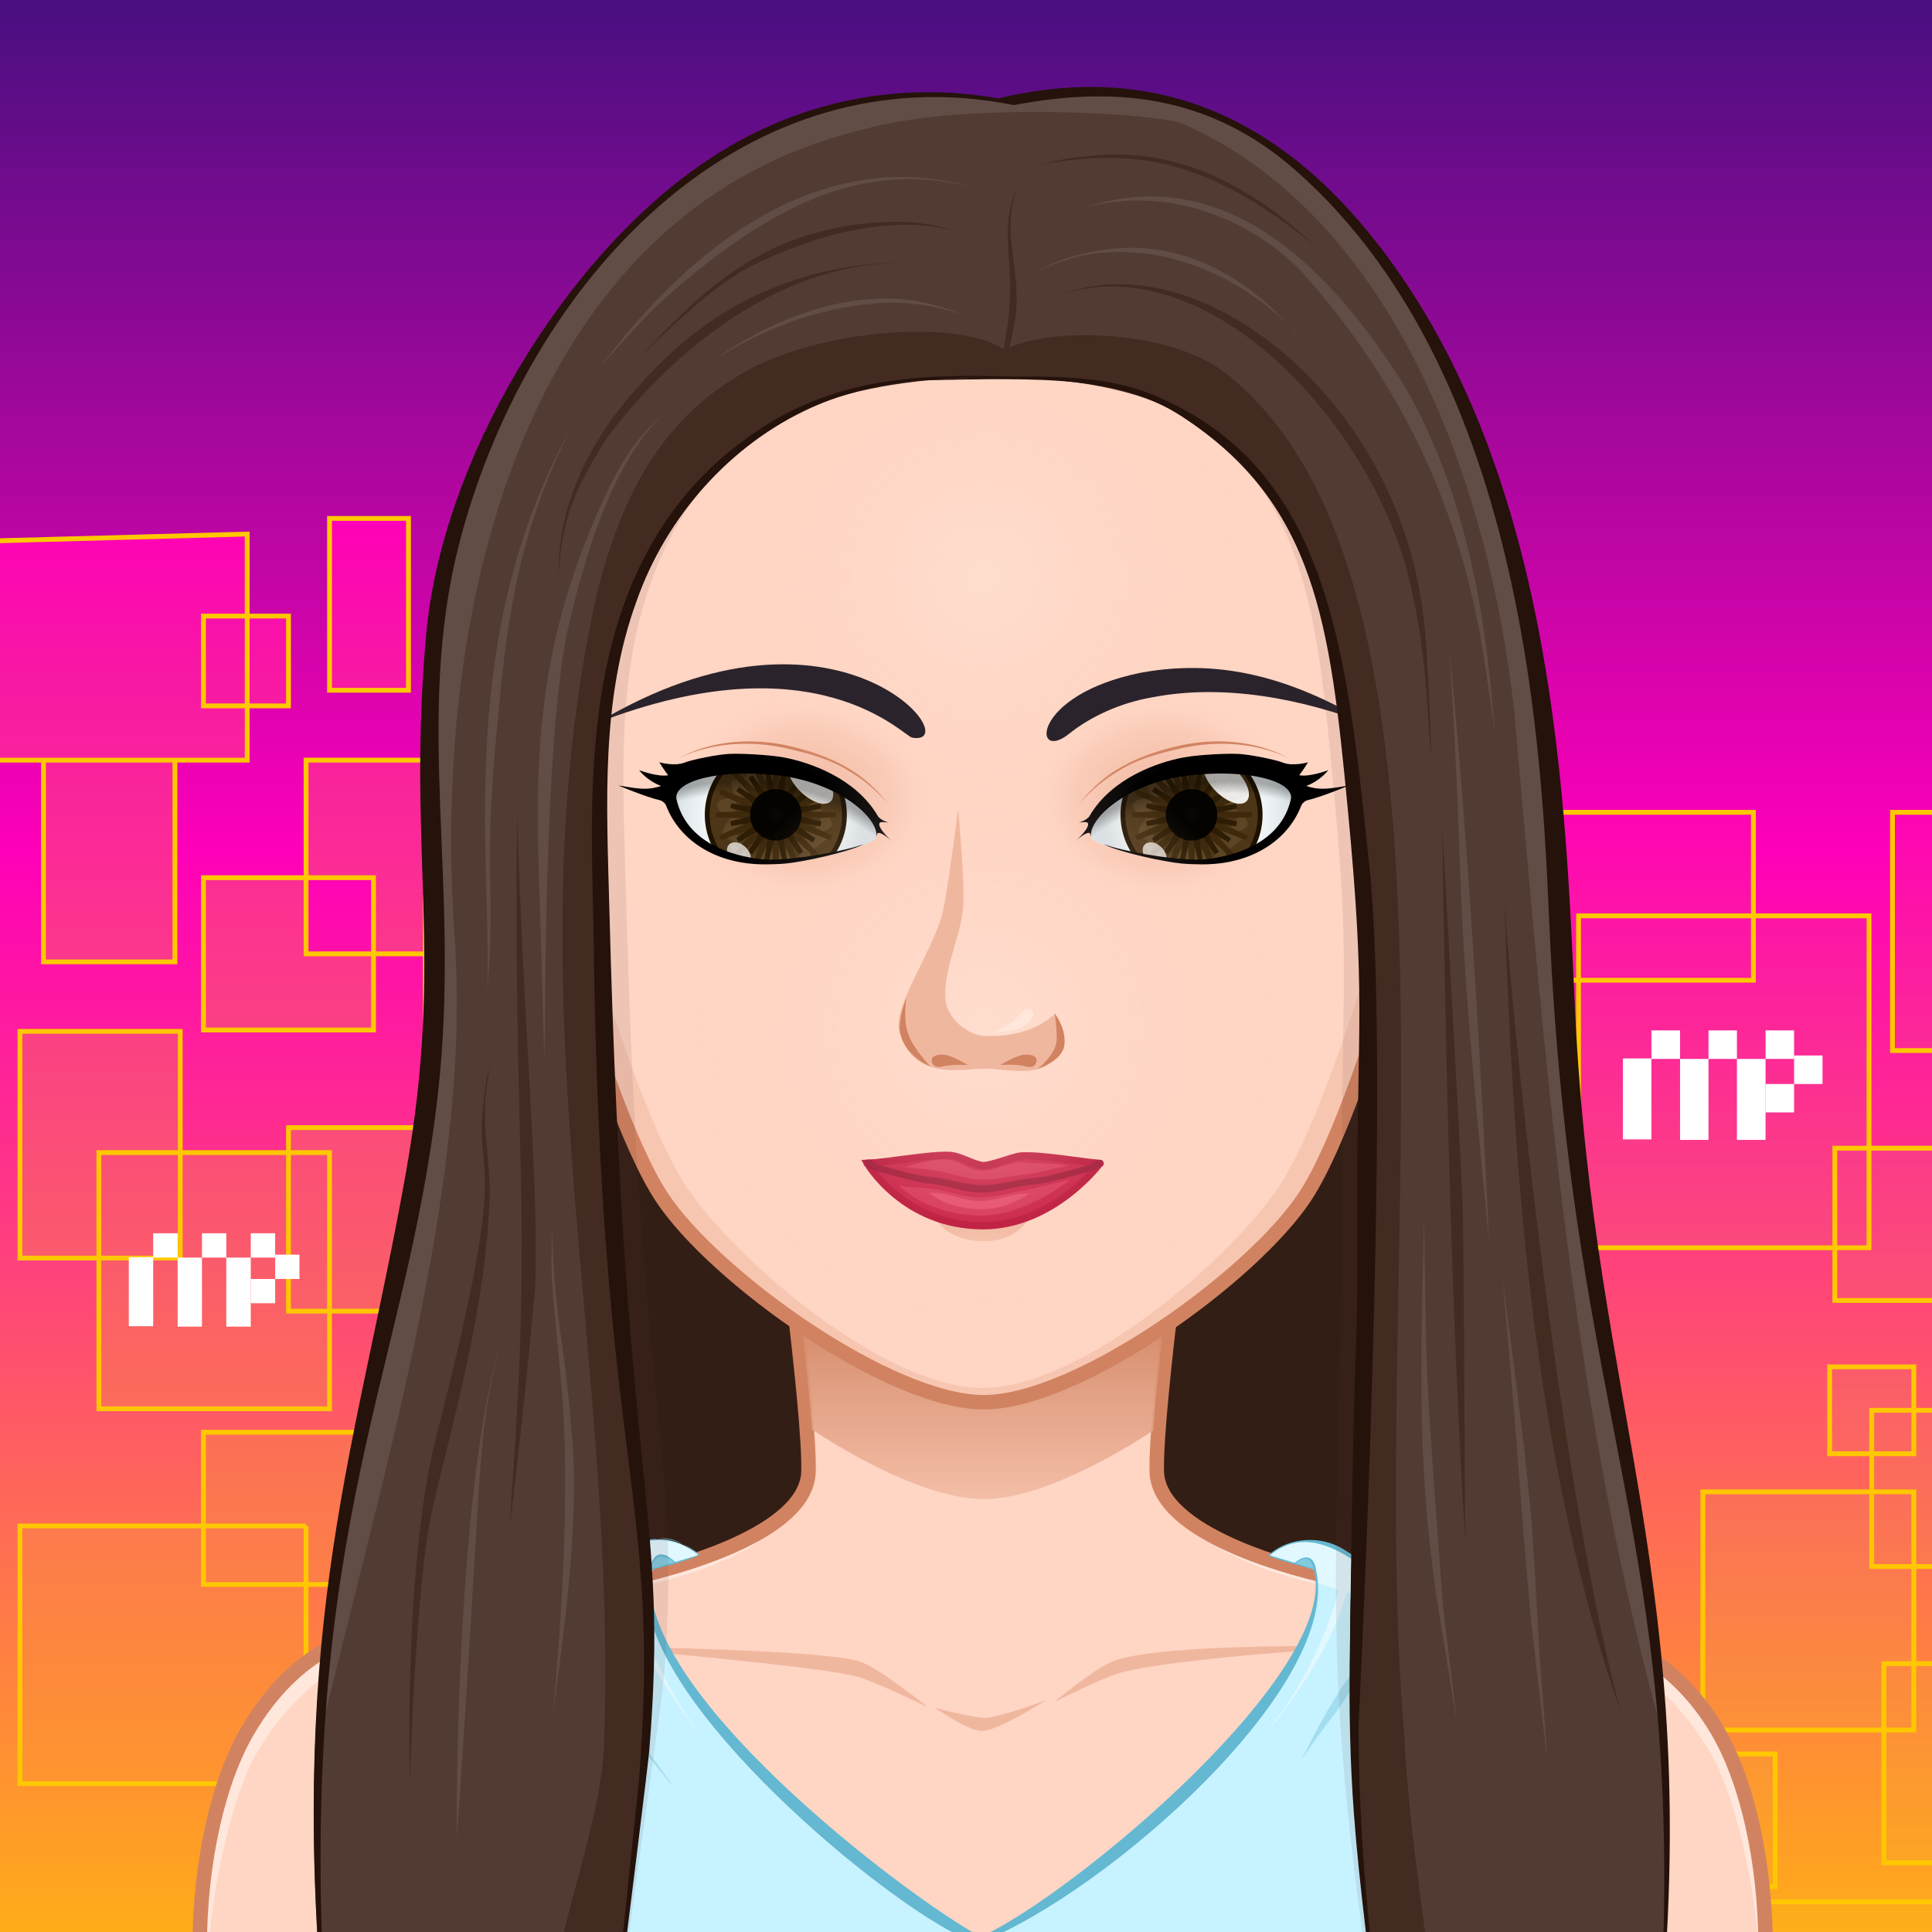 <svg width="600" height="600" viewBox="0 0 600 600" fill="none" xmlns="http://www.w3.org/2000/svg">
<rect x="0" y="0" width="600" height="600" fill="#808080" stroke="none"/>
<g clip-path="url(#clip0)">
<path d="M675 675H-75V-75H675V675Z" fill="url(#paint0_linear)"/>
<path d="M360.996 403.874H308.184V356.576H360.996V403.874ZM414.113 320.069H340.054V380.225H414.113V320.069ZM377.082 441.95H442.881V362.639H377.082V441.95ZM400.757 434.192H334.59V491.191H400.757V434.192ZM580.44 284.416H490.23V387.501H580.44V284.416ZM478.458 331.108H456.605V356.576H478.458V331.108ZM544.531 252.277H456.605V304.426H544.531V252.277ZM442.881 270.468H395.532V335.958H442.881V270.468ZM334.59 275.32H308.184V303.213H334.59V275.32ZM299.325 320.069H258.501V382.71H299.325V320.069ZM347.338 441.95H275.708V521.511H347.338V441.95ZM308.184 576.086H388.617V528.788H308.184V576.086ZM500.311 557.894H443.791V599.129H500.313V557.894H500.311ZM637.361 516.659H585.062V578.511H637.361V516.659ZM551.302 544.718H506.381V585.953H551.302V544.718ZM594.357 463.296H528.843V537.278H594.357V463.296ZM610.791 590.639H528.843V644H610.791V590.639ZM340.054 557.894H251.187V637.937H340.052V557.894H340.054ZM630.216 356.576H569.818V403.874H630.216V356.576ZM594.357 424.49H568.208V451.477H594.357V424.49ZM251.187 474.697H300.975V404.294H251.187V474.697ZM321.764 249.852L232 252.277V320.069H321.764V249.852ZM646 252.277H587.725V326.256H646V252.277ZM371.858 245H347.338V298.361H371.858V245ZM641.143 437.983H581.281V486.494H641.143V437.983Z" fill="url(#paint1_linear)" stroke="#FFC700" stroke-width="1.5"/>
<path d="M115.996 319.874H63.184V272.576H115.996V319.874ZM169.113 236.069H95.054V296.225H169.113V236.069ZM132.082 357.95H197.881V278.639H132.082V357.95ZM155.757 350.192H89.59V407.191H155.757V350.192ZM335.44 200.416H245.23V303.501H335.44V200.416ZM233.458 247.108H211.605V272.576H233.458V247.108ZM299.531 168.277H211.605V220.426H299.531V168.277ZM197.881 186.468H150.532V251.958H197.881V186.468ZM89.59 191.32H63.184V219.213H89.59V191.32ZM54.325 236.069H13.501V298.71H54.325V236.069ZM102.338 357.95H30.708V437.511H102.338V357.95ZM63.184 492.086H143.617V444.788H63.184V492.086ZM255.311 473.894H198.791V515.129H255.313V473.894H255.311ZM392.361 432.659H340.062V494.511H392.361V432.659ZM306.302 460.718H261.381V501.953H306.302V460.718ZM349.357 379.296H283.843V453.278H349.357V379.296ZM365.791 506.639H283.843V560H365.791V506.639ZM95.054 473.894H6.187V553.937H95.052V473.894H95.054ZM385.216 272.576H324.818V319.874H385.216V272.576ZM349.357 340.49H323.208V367.477H349.357V340.49ZM6.187 390.697H55.974V320.294H6.187V390.697ZM76.764 165.852L-13 168.277V236.069H76.764V165.852ZM401 168.277H342.725V242.256H401V168.277ZM126.858 161H102.338V214.361H126.858V161ZM396.143 353.983H336.281V402.494H396.143V353.983Z" fill="url(#paint2_linear)" stroke="#FFC700" stroke-width="1.5"/>
<rect x="504" y="328.706" width="8.861" height="25.142" fill="white"/>
<rect x="521.753" y="328.857" width="8.831" height="25.142" fill="white"/>
<rect x="512.861" y="320" width="8.892" height="8.858" fill="white"/>
<rect x="539.416" y="328.857" width="8.892" height="25.142" fill="white"/>
<rect x="530.584" y="320" width="8.831" height="8.858" fill="white"/>
<rect x="548.308" y="320" width="8.861" height="8.858" fill="white"/>
<rect x="557.169" y="327.792" width="8.831" height="8.858" fill="white"/>
<rect x="548.308" y="336.65" width="8.861" height="8.827" fill="white"/>
<rect x="40" y="390.425" width="7.575" height="21.445" fill="white"/>
<rect x="55.176" y="390.555" width="7.549" height="21.445" fill="white"/>
<rect x="47.575" y="383" width="7.601" height="7.555" fill="white"/>
<rect x="70.274" y="390.555" width="7.601" height="21.445" fill="white"/>
<rect x="62.726" y="383" width="7.549" height="7.555" fill="white"/>
<rect x="77.876" y="383" width="7.575" height="7.555" fill="white"/>
<rect x="85.451" y="389.646" width="7.549" height="7.555" fill="white"/>
<rect x="77.876" y="397.202" width="7.575" height="7.529" fill="white"/>
<path d="M434.802 139.15L185.348 124.957C185.348 124.957 122.491 583.413 122.491 597.743C122.491 597.743 375.432 599.548 483.247 597.743C481.232 577.891 434.802 139.15 434.802 139.15Z" fill="#331E15"/>
<path d="M533.262 537.247C518.201 511.782 499.484 507.232 484.057 502.311C468.206 497.257 435.559 494.344 417.753 490.779C400.556 487.338 359.711 476.267 359.245 456.967C358.764 436.746 370.002 356.466 370.002 356.466H240.326C240.326 356.466 251.575 436.744 251.091 456.967C250.63 476.267 209.778 487.338 192.578 490.779C174.769 494.344 142.127 497.257 126.276 502.311C110.844 507.232 92.123 511.78 77.061 537.247C67.926 552.689 62 577.69 62 605.266H548.333C548.331 577.69 542.414 552.689 533.262 537.247Z" fill="#FFD5C3"/>
<path d="M359.245 456.969C365.499 484.367 404.782 491.308 425.158 495.387C480.081 506.365 509.82 508.257 531.191 544.369C538.468 556.693 544.876 584.138 546.137 604.917C550.737 605.647 547.468 561.218 533.262 537.247C508.84 495.954 460.339 499.305 417.752 490.782C400.555 487.34 359.711 476.27 359.245 456.969ZM251.74 456.969C251.274 476.27 210.429 487.34 193.232 490.782C150.645 499.305 102.145 495.954 77.723 537.247C63.516 561.22 60.247 605.647 64.847 604.917C66.108 584.138 72.516 556.693 79.793 544.369C101.162 508.257 130.904 506.365 185.827 495.387C206.202 491.308 245.485 484.364 251.74 456.969Z" fill="#FFE7DC"/>
<path d="M183.172 511.293C183.172 511.293 254.971 512.043 267.084 516.019C272.885 517.919 288.072 530.14 288.072 530.14C288.072 530.14 271.637 522.193 266.367 520.719C254.126 517.3 183.172 511.293 183.172 511.293ZM304.978 537.58C310.125 537.477 324.75 528.057 324.75 528.057C324.75 528.057 310.777 533.218 306.345 533.472C302.607 533.687 290.386 530.368 290.386 530.368C290.386 530.368 300.759 537.663 304.978 537.58ZM348.129 519.426C365.05 514.868 422.799 511.328 422.799 511.328C422.799 511.328 363.158 510.035 346.314 515.653C340.669 517.538 327.357 528.588 327.357 528.588C327.357 528.588 342.559 520.922 348.129 519.426Z" fill="#F0B79F"/>
<path d="M533.262 537.247C508.842 495.957 460.257 499.288 417.753 490.782C400.556 487.34 359.711 476.27 359.245 456.97C358.764 436.749 370.002 356.469 370.002 356.469H240.326C240.326 356.469 251.575 436.747 251.091 456.97C250.63 476.27 209.778 487.34 192.578 490.782C174.769 494.347 142.127 497.26 126.276 502.314C110.844 507.235 92.123 511.783 77.061 537.25C67.926 552.692 62 577.693 62 605.269H548.333C548.331 577.691 542.414 552.69 533.262 537.247Z" stroke="#D18361" stroke-width="4.5"/>
<path d="M305.545 465.56C319.601 465.538 339.463 456.468 358.106 444.307C359.322 427.16 362.509 400.835 365.02 381.39C329.994 376.815 280.218 376.915 245.34 381.643C247.834 400.951 250.978 426.929 252.206 444.006C271.093 456.343 291.313 465.583 305.545 465.56Z" fill="url(#paint3_linear)"/>
<path d="M497.674 635.864C485.814 635.787 141.383 632.776 113.602 631.294C117.6 606.145 125.945 593.571 139.011 580.315C140.006 554.892 131.491 518.432 127.522 500.218C131.513 490.047 139.407 501.112 179.492 488.726C189.685 486.187 201.177 470.388 216.962 482.825C211.45 485.089 206.564 486.131 202.114 487.227C195.453 523.855 281.622 589.457 304.492 601.716C332.522 589.018 417.184 518.59 408.209 487.29C407.342 486.894 397.51 484.507 394.294 483.003C399.749 478.192 409.064 476.304 418.332 482.118C429.44 489.064 449.863 495.67 475.609 495.67C478.926 495.67 481.467 496.522 483.094 500.681C480.302 513.454 471.245 557.347 471.395 579.986C491.016 599.52 493.811 611.946 497.674 635.864Z" fill="#C7F2FF"/>
<path d="M431.029 500.331C423.235 521.87 416.913 528.952 411.207 536.592C404.644 545.382 402.546 549.45 405.68 543.574C417.332 520.205 420.445 521.316 431.029 500.331ZM424.589 571.478C424.007 574.163 423.649 575.79 423.727 575.472C430.771 551.471 446.75 509.142 446.75 509.142C441.31 527.041 433.947 527.931 424.589 571.478ZM194.902 537.583C230.108 580.671 189.129 530.739 176.271 505.56C181.656 517.971 185.636 525.394 194.902 537.583ZM190.946 580.179C189.956 577.673 174.849 523.334 161.994 513.487C167.993 518.39 191.879 582.686 190.946 580.179Z" fill="#A3DEF0"/>
<path d="M483.097 500.684C482.746 502.281 482.004 505.304 481.488 507.771C475.584 506.779 466.544 504.725 466.544 506.836C464.373 529.651 463.328 527.393 461.468 547.365C461.651 519.975 466.529 518.212 460.919 504.994C445.745 502.444 431.418 498.523 418.254 494.5C412.862 516.713 387.59 545.292 396.883 533.219C405.264 522.208 412.709 505.906 415.755 493.733C413.401 493.006 411.075 492.276 408.801 491.554C408.748 490.073 408.595 488.634 408.212 487.29C407.344 486.894 397.512 484.507 394.296 483.003C399.751 478.193 409.067 476.305 418.334 482.118C429.442 489.065 449.866 495.671 475.611 495.671C478.928 495.673 481.467 496.525 483.097 500.684ZM127.888 500.684C128.239 502.281 128.981 505.304 129.498 507.771C135.401 506.779 144.276 505.808 144.276 505.808C143.624 518.493 147.66 524.886 149.52 544.858C149.334 517.47 145.088 518.002 147.56 504.994C162.734 502.444 179.567 498.523 192.731 494.5C198.123 516.713 225.902 549.654 216.609 537.583C208.228 526.573 198.276 505.909 195.23 493.735C197.584 493.008 199.911 492.279 202.184 491.557C202.237 490.075 202.39 488.636 202.773 487.293C203.641 486.896 213.473 484.51 216.689 483.006C211.234 478.195 201.919 476.307 192.651 482.121C181.543 489.067 161.119 495.673 135.374 495.673C132.057 495.673 129.518 496.525 127.888 500.684Z" fill="#E1F8FF"/>
<path d="M202.132 487.285C202.132 485.277 203.31 483.146 205.489 483.146C206.682 483.146 208.058 483.765 209.582 484.984L209.948 485.277L209.502 485.42C207.672 485.996 204.533 486.916 202.678 487.458L202.357 487.553L202.132 487.285ZM407.946 487.433C407.906 487.433 407.906 487.433 405.088 486.555L401.827 485.548L402.233 485.249C403.559 484.284 404.627 483.815 405.492 483.815C406.828 483.815 407.71 484.901 408.189 487.132L408.254 487.433H407.946Z" fill="#82CBE0"/>
<path d="M471.646 579.986C471.508 559.227 479.136 520.067 483.328 500.593C480.37 493.03 474.353 496.199 468.211 495.53C428.212 491.827 420.42 482.291 415.266 480.087C408.61 476.934 399.591 477.806 394.01 482.92C393.958 482.945 393.91 482.995 393.858 483.07C396.916 484.637 405.464 486.653 407.971 487.36C416.868 518.39 333.886 588.118 304.613 601.495C281.472 589.093 195.907 524.048 202.333 487.432C202.616 487.365 209.841 485.605 210.104 485.479C210.202 485.479 216.338 483.426 217.424 482.897C217.374 482.872 217.324 482.822 217.299 482.772C201.275 469.957 189.57 485.956 179.42 488.485C139.112 500.944 131.36 489.623 127.277 500.267C127.811 502.774 139.854 551.267 138.833 580.136C126.119 593.037 117.397 605.556 113.364 631.274C113.339 631.374 113.313 631.45 113.313 631.527C138.961 633.001 495.459 636.115 497.968 636.115C494.02 611.628 491.084 599.236 471.646 579.986ZM402.381 485.452C405.384 483.266 407.161 483.532 407.946 487.182C407.944 487.184 402.383 485.452 402.381 485.452ZM202.383 487.284C202.383 484.778 204.451 481.195 209.427 485.179C207.522 485.78 204.198 486.753 202.383 487.284ZM114.717 631.252C124.08 593.237 144.968 572.072 150.992 571.889C147.427 571.889 142.143 576.835 139.636 579.309C141.995 551.307 134.604 522.759 128.029 500.242C131.077 494.256 135.717 496.783 141.892 496.783C198.249 496.783 196.404 465.78 216.948 482.895C215.922 483.303 210.62 484.793 209.678 485.101C201.051 476.886 199.786 491.561 202.383 504.003C214.927 544.489 291.565 603.25 304.437 603.25C344.41 587.321 416.898 523.261 408.698 487.533C408.723 487.482 408.698 487.432 408.673 487.382C408.202 484.005 406.018 482.088 402.105 485.349C399.839 484.635 397.35 483.973 394.359 483.043C407.492 472.06 421.568 486.091 426.372 488.533C437.921 494.89 458.65 497.131 468.189 497.131C474.772 497.347 479.625 494.381 482.576 500.518C475.283 524.905 469.314 553.706 470.869 579.209C468.219 576.692 464.263 573.167 460.716 572.29C477.893 578.522 493.666 615.333 496.815 635.613C327.513 629.655 306.809 630.349 114.717 631.252Z" fill="#64B8D1"/>
<path d="M452.86 228.641H452.847C452.817 228.774 425.981 339.879 405.42 371.408C389.246 396.213 334.811 435.433 305.546 435.478C276.288 435.528 221.724 396.474 205.477 371.721C184.815 340.255 157.631 229.238 157.601 229.102H157.598C154.344 216.791 152.599 203.868 152.579 190.542C152.446 106.627 220.648 38.512 304.924 38.382C389.208 38.252 457.626 106.15 457.753 190.065C457.776 203.392 456.076 216.317 452.86 228.641Z" fill="#FFD5C3"/>
<path d="M370.085 52.809C417.976 78.499 450.493 128.905 450.403 186.867C450.38 200.193 448.638 213.116 445.382 225.427H445.379C445.349 225.56 418.164 336.579 397.5 368.046C382.594 390.761 335.944 431.021 305.165 431.021C274.383 431.021 227.737 390.758 212.829 368.046C192.167 336.579 164.983 225.563 164.953 225.427H164.95C161.696 213.116 159.952 200.193 159.932 186.867C159.839 128.905 192.358 78.499 240.244 52.809C188.364 77.131 152.481 129.665 152.576 190.542C152.596 203.868 154.341 216.791 157.595 229.102H157.598C157.628 229.235 184.812 340.255 205.474 371.721C216.544 388.587 245.388 412.069 271.906 425.323C270.58 424.756 269.244 424.155 267.898 423.525C281.455 430.733 294.631 435.466 304.781 435.478C304.904 435.478 305.039 435.466 305.162 435.466C305.285 435.466 305.42 435.478 305.543 435.478C315.694 435.466 328.87 430.733 342.429 423.525C341.081 424.16 339.744 424.756 338.416 425.325C364.931 412.071 393.78 388.587 404.85 371.721C425.512 340.255 452.699 229.238 452.727 229.102H452.732C455.986 216.791 457.73 203.868 457.75 190.542C457.848 129.665 421.967 77.131 370.085 52.809Z" fill="#F7C6B1"/>
<path d="M452.86 228.641H452.847C452.817 228.774 425.981 339.879 405.42 371.407C389.246 396.213 334.811 435.433 305.546 435.478C276.288 435.528 221.724 396.474 205.477 371.721C184.815 340.255 157.631 229.238 157.601 229.102H157.598C154.344 216.791 152.599 203.868 152.579 190.542C152.446 106.627 220.648 38.512 304.924 38.382C389.208 38.252 457.626 106.15 457.753 190.065C457.776 203.392 456.076 216.317 452.86 228.641Z" stroke="#D18361" stroke-width="4.5"/>
<path d="M305.721 385.471C293.307 385.471 290.324 377.868 290.324 377.868C305.982 383.673 319.995 377.557 319.995 377.557C319.995 377.557 316.638 385.471 305.721 385.471Z" fill="url(#paint4_linear)"/>
<path d="M269.381 361.277C276.092 360.946 288.296 358.577 294.691 358.8C297.997 358.915 301.284 361.189 304.736 361.913C307.137 362.42 314.6 359.156 317.057 359.001C323.505 358.594 335.631 360.866 341.552 361.307C341.878 361.334 341.552 361.307 341.552 361.307C341.552 361.307 327.072 380.677 305.295 380.672C280.65 380.667 269.381 361.277 269.381 361.277C269.381 361.277 269.051 361.294 269.381 361.277Z" fill="#C30B37"/>
<path d="M269.381 361.277C276.092 360.946 288.296 358.577 294.691 358.8C297.997 358.915 301.284 361.189 304.736 361.913C307.137 362.42 314.6 359.156 317.057 359.001C323.505 358.594 335.631 360.866 341.552 361.307C341.878 361.334 341.552 361.307 341.552 361.307C341.552 361.307 327.072 380.677 305.295 380.672C280.65 380.667 269.381 361.277 269.381 361.277ZM269.381 361.277C269.381 361.277 269.051 361.294 269.381 361.277Z" stroke="#B4002B" stroke-width="2.25"/>
<path d="M342.442 360.61C342.329 360.282 341.286 360.136 340.878 360.261C340.125 360.497 339.215 361.568 337.586 361.981C335.711 362.46 324.999 365.569 322.061 365.716C316.132 366.012 310.935 368.08 305.114 368.068C299.291 368.055 294.235 365.739 288.278 365.416C285.32 365.253 275.258 362.367 273.37 361.906C271.74 361.505 271.139 360.467 270.457 360.186C269.983 359.993 268.822 360.136 268.594 360.449C268.396 360.718 268.815 361.976 269.096 362.33C269.775 363.172 271.861 363.598 273.275 363.952C275.228 364.45 285.205 367.376 288.188 367.544C293.966 367.87 298.988 370.364 304.764 370.369C310.544 370.377 315.806 368.103 321.632 367.807C324.628 367.652 335.495 364.516 337.506 364.014C338.96 363.648 340.985 363.014 341.697 362.31C342.043 361.976 342.557 360.943 342.442 360.61Z" fill="#950024"/>
<path d="M304.99 377.489C295.178 377.489 285.669 374.365 279.196 368.231C282.606 368.707 286.291 368.75 289.898 369.241C294.343 369.848 298.494 371.55 303.054 371.833C307.988 372.147 312.871 370.592 317.81 369.725C321.931 369 328.364 367.05 332.204 366.461C324.869 372.084 314.46 377.489 304.99 377.489ZM318.669 364.716C322.405 364.343 328.333 362.513 331.77 362.109C328.246 361.074 322.172 361.41 317.792 361.004C314.017 360.655 309.66 363.162 305.716 363.551C301.269 363.989 298.346 360.46 294.167 360.119C289.632 359.75 284.674 361.52 280.791 362.412C284.268 362.884 288.003 363.012 291.593 363.708C295.987 364.563 300.129 366.195 304.686 366.351C309.346 366.506 314.064 365.175 318.669 364.716Z" fill="#D2214B"/>
<path d="M319.769 370.64C318.997 370.665 318.202 370.702 317.438 370.768C316.558 370.838 315.763 370.941 315.029 371.076C313.68 371.324 312.336 371.66 310.922 372.001C308.696 372.543 306.596 372.984 304.249 372.981C303.873 372.981 303.495 372.964 303.116 372.939C301.201 372.801 299.303 372.395 297.623 371.906C295.886 371.394 294.232 370.901 292.562 370.672C292.241 370.63 291.913 370.6 291.592 370.567C290.567 370.477 289.496 370.437 288.446 370.409C292.793 373.909 298.794 375.518 304.66 375.526C310.704 375.528 315.385 373.412 319.769 370.64Z" fill="#E23A62"/>
<path d="M210.112 248.097C208.843 242.368 223.125 238.137 241.976 240.448C260.823 242.762 273.909 254.296 272.189 260.112C271.237 263.336 245.519 268.247 236.459 267.249C227.274 266.234 213.175 261.927 210.112 248.097Z" fill="url(#paint5_radial)"/>
<path d="M262.249 253.055C262.249 264.82 252.708 274.359 240.941 274.359C229.173 274.359 219.632 264.82 219.632 253.055C219.632 241.28 229.173 231.742 240.941 231.742C252.708 231.742 262.249 241.28 262.249 253.055Z" fill="#4D3617" stroke="#1F1200" stroke-width="1.5"/>
<path d="M228.552 263.015C231.663 262.757 228.908 261.927 228.908 261.927C227.371 261.097 224.475 259.824 224.475 258.653C224.475 254.99 229.494 254.043 224.355 252.596C219.015 247.695 228.499 247.798 228.429 247.633C224.967 239.195 229.489 243.827 231.394 241.335C238.454 232.105 233.362 242.283 237.195 241.335C238.584 240.995 234.425 235.898 237.316 236.613C239.228 237.081 239.664 238.671 239.664 238.671C241.061 238.397 243.244 236.249 243.244 236.249C245.904 237.051 247.772 240.829 246.949 240.122C248.258 239.964 250.088 239.337 251.517 238.911C251.517 238.911 251.768 238.064 252.008 238.793C255.267 248.244 263.67 247.568 253.994 250.298C253.994 250.298 253.37 250.298 255.353 251.869C264.976 259.555 247.887 257.176 256.952 260.711C257.32 260.345 251.52 264.14 251.52 265.191C251.52 266.971 247.817 271.649 244.608 269.806C242.818 268.783 242.545 271.937 241.492 270.48C239.429 267.628 235.308 270.358 236.832 267.735C239.083 265.888 234.51 268.46 233.623 268.46C230.685 268.46 237.468 258.578 247.451 265.92C250.371 268.059 244.382 260.831 249.672 260.831C250.201 261.004 250.043 258.979 250.043 258.41C247.29 257.871 254.979 258.397 254.979 253.927C255.463 254.025 256.786 252.687 249.173 253.927C249.173 253.927 248.93 251.263 249.053 250.779C249.444 249.225 253.365 249.721 252.262 248.114C252.259 248.112 249.424 242.418 249.424 242.418C240.286 240.949 245.508 240.032 239.795 241.208C239.524 242.549 227.559 248.254 227.94 250.899C228.296 253.394 235.453 254.228 228.679 258.648C238.827 278.094 221.181 258.217 228.552 263.015Z" fill="#5C4525"/>
<path d="M240.941 234.407L241.55 250.007L248.076 235.828L242.666 250.468L254.127 239.867L243.526 251.323L258.171 245.916L243.994 252.444L259.592 253.05L243.994 253.657L258.171 260.185L243.526 254.778L254.127 266.234L242.666 255.632L248.076 270.273L241.55 256.094L240.941 271.696L240.332 256.096L233.804 270.275L239.209 255.635L227.752 266.237L238.354 254.78L223.709 260.187L237.885 253.66L222.295 253.053L237.885 252.446L223.709 245.918L238.354 251.326L227.752 239.869L239.209 250.471L233.804 235.831L240.332 250.01L240.941 234.407Z" fill="#4D3617" stroke="#3E290C" stroke-width="1.5"/>
<path d="M243.769 239.085L241.853 250.859L248.893 241.23L242.623 251.376L252.813 245.169L243.139 252.145L254.927 250.315L243.315 253.053L254.912 255.873L243.132 253.963L252.763 261.002L242.61 254.735L248.817 264.923L241.841 255.246L243.671 267.034L240.933 255.422L238.111 267.016L240.026 255.241L232.979 264.87L239.256 254.722L229.068 260.929L238.745 253.953L226.958 255.783L238.567 253.043L226.973 250.223L238.747 252.13L229.116 245.091L239.269 251.358L233.064 241.17L240.038 250.847L238.208 239.062L240.953 250.674L243.769 239.085Z" fill="#4D3617" stroke="#2E1D05" stroke-width="1.5"/>
<path opacity="0.9" d="M248.932 253.052C248.932 257.467 245.353 261.042 240.941 261.042C236.528 261.042 232.951 257.465 232.951 253.052C232.951 248.64 236.531 245.061 240.943 245.061C245.355 245.061 248.932 248.638 248.932 253.052Z" fill="black"/>
<path opacity="0.7" d="M232.55 268.365C231.374 269.541 229.05 269.127 227.363 267.437C225.674 265.75 225.258 263.426 226.436 262.251C227.612 261.075 229.935 261.489 231.623 263.178C233.31 264.868 233.728 267.187 232.55 268.365Z" fill="white"/>
<path opacity="0.9" d="M258.01 248.857C256.25 250.619 251.983 249.213 248.484 245.71C244.984 242.211 243.575 237.947 245.338 236.184C247.1 234.422 251.364 235.828 254.864 239.33C258.363 242.83 259.77 247.097 258.01 248.857Z" fill="white"/>
<path d="M193.937 256.813C193.937 291.425 214.142 319.482 239.061 319.482C263.979 319.482 284.184 291.425 284.184 256.813C284.184 222.198 263.979 194.141 239.061 194.141C214.142 194.141 193.937 222.198 193.937 256.813ZM210.111 248.097C208.843 242.368 223.125 238.137 241.976 240.448C260.823 242.762 273.909 254.296 272.189 260.112C271.236 263.336 245.518 268.247 236.459 267.249C227.273 266.234 213.175 261.927 210.111 248.097Z" fill="#FFD5C3"/>
<path d="M236.458 267.25C245.518 268.247 271.236 263.336 272.189 260.112C273.911 254.297 260.823 242.762 241.976 240.449C225.782 238.463 212.989 241.313 210.5 245.783C212.751 229.739 229.803 217.212 250.577 217.12C272.916 217.027 291.058 231.349 291.118 249.12C291.171 266.889 273.106 281.363 250.77 281.463C228.426 281.556 210.287 267.234 210.227 249.466C210.227 249.203 210.267 248.944 210.274 248.681C213.611 262.035 227.409 266.249 236.458 267.25Z" fill="url(#paint6_radial)"/>
<path d="M210.112 248.097C208.843 242.368 223.125 238.137 241.976 240.448C260.823 242.762 273.909 254.296 272.189 260.112C271.237 263.336 245.519 268.247 236.459 267.249C227.274 266.234 213.175 261.927 210.112 248.097Z" fill="url(#paint7_radial)"/>
<path d="M211.106 235.296C221.655 230.338 234.546 229.882 245.797 232.777C251.823 234.183 258.243 235.998 263.503 239.39C268.378 242.235 272.339 245.657 276.042 249.894C272.678 245.63 269.09 242.077 264.453 239.19C258.747 235.64 252.497 233.439 245.992 231.88C234.493 229.057 221.618 229.699 211.106 235.296Z" fill="#D18361"/>
<path d="M198.495 239.194C198.495 239.194 204.331 241.403 207.507 240.749C206.529 239.598 204.759 236.728 204.759 236.728C204.759 236.728 209.404 238.109 212.658 236.808C214.864 235.925 222.849 234.301 226.336 234.136C230.565 233.93 239.053 234.449 243.22 235.199C251.678 236.723 265.744 241.792 272.495 253.208C273.134 254.642 276.022 255.517 276.022 255.517C276.022 255.517 273.465 254.978 273.142 255.622C272.435 257.028 276.396 260.676 276.892 261.13C276.488 260.766 273.661 258.284 272.575 258.705C272.422 258.761 272.232 259.678 272.187 259.914C272.939 253.832 260.058 243.002 241.974 240.852C223.122 238.61 208.84 242.714 210.109 248.267C213.172 261.674 227.271 265.848 236.456 266.83C242.788 267.51 257.258 265.384 265.724 262.977L268.258 262.182C263.247 264.712 249.397 267.685 243.774 268.206C241.909 268.382 238.158 268.467 236.288 268.42C221.375 268.023 210.818 260.45 206.885 250.22C206.572 249.397 205.647 248.668 204.784 248.475C200.763 247.57 192.009 243.935 192.009 243.935C197.825 244.84 200.741 245.625 205.308 244.083C200.849 242.413 198.495 239.194 198.495 239.194Z" fill="black"/>
<path d="M400.874 248.097C402.142 242.368 387.861 238.137 369.009 240.448C350.162 242.762 337.076 254.296 338.796 260.112C339.749 263.336 365.467 268.247 374.527 267.249C383.712 266.234 397.81 261.927 400.874 248.097Z" fill="url(#paint8_radial)"/>
<path d="M391.353 253.055C391.353 264.817 381.812 274.359 370.045 274.359C358.277 274.359 348.736 264.817 348.736 253.055C348.736 241.28 358.277 231.742 370.045 231.742C381.812 231.742 391.353 241.28 391.353 253.055Z" fill="#4D3617" stroke="#1F1200" stroke-width="1.5"/>
<path d="M357.658 263.015C360.767 262.757 358.014 261.927 358.014 261.927C356.478 261.1 353.582 259.826 353.582 258.655C353.582 254.993 358.601 254.043 353.462 252.599C348.12 247.695 357.603 247.798 357.535 247.633C354.071 239.195 358.596 243.827 360.499 241.335C367.558 232.105 362.466 242.283 366.299 241.335C367.691 240.995 363.532 235.898 366.42 236.613C368.333 237.079 368.771 238.671 368.771 238.671C370.168 238.397 372.351 236.249 372.351 236.249C375.011 237.051 376.878 240.832 376.056 240.125C377.362 239.967 379.195 239.34 380.621 238.914C380.621 238.914 380.872 238.067 381.113 238.799C384.372 248.249 392.775 247.57 383.096 250.303C383.096 250.303 382.471 250.303 384.454 251.874C394.081 259.558 376.989 257.181 386.054 260.716C386.425 260.348 380.621 264.143 380.621 265.193C380.621 266.976 376.919 271.651 373.71 269.811C371.92 268.786 371.649 271.942 370.594 270.485C368.531 267.633 364.407 270.363 365.933 267.74C368.185 265.893 363.612 268.462 362.725 268.462C359.787 268.462 366.57 258.58 376.553 265.923C379.473 268.064 373.482 260.836 378.774 260.836C379.305 261.009 379.145 258.984 379.145 258.412C376.395 257.876 384.083 258.402 384.083 253.933C384.567 254.028 385.891 252.689 378.277 253.933C378.277 253.933 378.034 251.265 378.157 250.784C378.548 249.232 382.471 249.726 381.366 248.119C381.363 248.117 378.525 242.426 378.525 242.426C369.388 240.954 374.61 240.037 368.899 241.215C368.628 242.556 356.663 248.262 357.044 250.907C357.4 253.399 364.555 254.236 357.784 258.658C367.931 278.094 350.286 258.217 357.658 263.015Z" fill="#5C4525"/>
<path d="M370.045 234.407L370.651 250.004L377.179 235.826L371.769 250.466L383.228 239.867L372.627 251.323L387.272 245.916L373.095 252.444L388.693 253.05L373.095 253.657L387.272 260.185L372.627 254.778L383.228 266.234L371.769 255.635L377.179 270.275L370.651 256.096L370.045 271.696L369.438 256.099L362.907 270.278L368.315 255.637L356.858 266.237L367.46 254.78L352.815 260.187L366.989 253.66L351.398 253.053L366.989 252.446L352.815 245.918L367.46 251.326L356.858 239.869L368.315 250.468L362.907 235.828L369.438 250.007L370.045 234.407Z" fill="#4D3617" stroke="#3E290C" stroke-width="1.5"/>
<path d="M372.873 239.084L370.957 250.859L377.997 241.23L371.727 251.376L381.915 245.171L372.241 252.145L384.028 250.315L372.416 253.055L384.013 255.875L372.233 253.965L381.867 261.005L371.715 254.737L377.922 264.923L370.945 255.246L372.775 267.034L370.037 255.422L367.215 267.016L369.13 255.241L362.081 264.87L368.36 254.725L358.17 260.929L367.846 253.955L356.059 255.785L367.668 253.043L356.077 250.225L367.849 252.133L358.217 245.093L368.37 251.363L362.163 241.178L369.137 250.854L367.307 239.067L370.052 250.679L372.873 239.084Z" fill="#4D3617" stroke="#2E1D05" stroke-width="1.5"/>
<path opacity="0.9" d="M378.037 253.052C378.037 257.467 374.457 261.042 370.045 261.042C365.633 261.042 362.053 257.467 362.053 253.052C362.053 248.64 365.633 245.061 370.045 245.061C374.457 245.061 378.037 248.638 378.037 253.052Z" fill="black"/>
<path opacity="0.7" d="M361.654 268.365C360.476 269.54 358.155 269.127 356.468 267.44C354.778 265.753 354.362 263.426 355.543 262.25C356.718 261.072 359.04 261.488 360.727 263.175C362.414 264.865 362.83 267.189 361.654 268.365Z" fill="white"/>
<path opacity="0.9" d="M387.114 248.856C385.354 250.618 381.09 249.212 377.588 245.712C374.088 242.213 372.682 237.946 374.439 236.186C376.202 234.424 380.468 235.83 383.966 239.33C387.465 242.83 388.877 247.096 387.114 248.856Z" fill="white"/>
<path d="M371.924 194.141C347.006 194.141 326.801 222.198 326.801 256.813C326.801 291.425 347.006 319.482 371.924 319.482C396.843 319.482 417.048 291.425 417.048 256.813C417.048 222.198 396.843 194.141 371.924 194.141ZM374.527 267.249C365.467 268.247 339.749 263.336 338.796 260.112C337.074 254.296 350.162 242.762 369.009 240.448C387.861 238.137 402.142 242.371 400.874 248.097C397.81 261.927 383.712 266.234 374.527 267.249Z" fill="#FFD5C3"/>
<path d="M374.527 267.25C365.467 268.247 339.749 263.336 338.796 260.112C337.074 254.297 350.162 242.762 369.009 240.449C385.203 238.463 397.996 241.313 400.485 245.783C398.234 229.739 381.182 217.212 360.408 217.12C338.069 217.027 319.927 231.349 319.867 249.12C319.814 266.889 337.879 281.363 360.215 281.463C382.559 281.556 400.698 267.234 400.759 249.466C400.759 249.203 400.718 248.944 400.711 248.681C397.374 262.035 383.576 266.249 374.527 267.25Z" fill="url(#paint9_radial)"/>
<path d="M400.874 248.097C402.142 242.368 387.861 238.137 369.009 240.448C350.162 242.762 337.076 254.296 338.796 260.112C339.749 263.336 365.467 268.247 374.527 267.249C383.712 266.234 397.81 261.927 400.874 248.097Z" fill="url(#paint10_radial)"/>
<path d="M399.878 235.296C389.329 230.338 376.439 229.882 365.188 232.777C359.162 234.183 352.742 235.998 347.482 239.39C342.606 242.235 338.646 245.657 334.943 249.894C338.307 245.63 341.894 242.077 346.532 239.19C352.238 235.64 358.487 233.439 364.993 231.88C376.492 229.057 389.367 229.699 399.878 235.296Z" fill="#D18361"/>
<path d="M412.491 239.194C412.491 239.194 406.655 241.403 403.479 240.749C404.456 239.598 406.226 236.728 406.226 236.728C406.226 236.728 401.581 238.109 398.327 236.808C396.121 235.925 388.136 234.301 384.649 234.136C380.42 233.93 371.932 234.449 367.766 235.199C359.307 236.723 345.241 241.792 338.49 253.208C337.851 254.642 334.963 255.517 334.963 255.517C334.963 255.517 337.52 254.978 337.844 255.622C338.55 257.028 334.59 260.676 334.093 261.13C334.497 260.766 337.325 258.284 338.41 258.705C338.563 258.761 338.754 259.678 338.799 259.914C338.047 253.832 350.927 243.002 369.011 240.852C387.863 238.61 402.145 242.714 400.876 248.267C397.813 261.674 383.714 265.848 374.529 266.83C368.197 267.51 353.727 265.384 345.261 262.977L342.727 262.182C347.738 264.712 361.589 267.685 367.212 268.206C369.077 268.382 372.827 268.467 374.697 268.42C389.61 268.023 400.167 260.45 404.1 250.22C404.414 249.397 405.339 248.668 406.201 248.475C410.222 247.57 418.976 243.935 418.976 243.935C413.16 244.84 410.245 245.625 405.677 244.083C410.137 242.413 412.491 239.194 412.491 239.194Z" fill="black"/>
<path d="M406.279 319.502C406.367 375.343 361.168 420.692 305.32 420.77C249.482 420.86 204.14 375.664 204.052 319.813C203.967 263.975 249.164 218.633 305.012 218.546C360.852 218.46 406.197 263.657 406.279 319.502Z" fill="url(#paint11_radial)"/>
<path d="M393.233 176.591C393.233 225.046 353.948 264.331 305.493 264.331C257.038 264.331 217.752 225.046 217.752 176.591C217.752 128.135 257.038 88.85 305.493 88.85C353.948 88.85 393.233 128.135 393.233 176.591Z" fill="url(#paint12_radial)"/>
<path d="M185.497 224.475C260.378 179.707 300.848 232.126 283.296 229.087C280.54 228.646 253.434 198.129 185.497 224.475Z" fill="#2A232B"/>
<path d="M426.371 225.415C403.589 211.797 380.979 204.013 354.282 208.925C319.926 215.868 320.638 237.065 332.035 227.87C338.391 222.74 347.764 218.264 357.957 216.538C379.874 212.333 404.03 216.758 426.371 225.415Z" fill="#2A232B"/>
<path d="M297.548 251.2C297.548 251.2 294.041 279.069 292.469 284.494C289.013 296.407 277.007 313.117 279.336 320.668C283.996 335.765 298.23 331.932 305.718 331.876C312.645 331.821 325.954 335.767 328.686 325.935C329.569 322.761 327.581 314.739 327.581 314.739C327.581 314.739 320.953 322.541 305.332 321.676C300.875 321.428 293.623 316.421 293.54 309.362C293.432 299.793 298.057 291.724 299.068 282.225C299.83 275.01 297.548 251.2 297.548 251.2Z" fill="#F0B79F"/>
<path d="M318.513 327.524C321.208 327.524 321.938 328.342 321.938 329.352C321.938 330.365 321.098 331.924 318.513 331.182C315.67 330.372 310.709 330.743 310.709 330.743C310.709 330.743 315.813 327.524 318.513 327.524ZM292.763 327.524C290.063 327.527 289.338 328.347 289.338 329.362C289.336 330.372 290.148 331.826 292.763 331.189C295.645 330.483 300.564 330.751 300.564 330.751C300.564 330.751 295.462 327.534 292.763 327.524ZM327.578 314.739C327.578 314.739 331.311 319.585 330.536 324.704C329.782 329.675 322.238 331.876 322.238 331.876C322.238 331.876 327.475 328.076 328.109 323.463C328.405 321.302 327.578 314.739 327.578 314.739ZM281.494 309.761C281.494 309.761 278.772 316.539 279.559 320.671C280.99 328.131 288.844 331.109 288.844 331.109C288.844 331.109 283.943 325.998 282.201 321.478C280.293 316.539 281.494 309.761 281.494 309.761Z" fill="#D18361"/>
<path d="M318.38 318.354C320.995 316.126 321.258 314.855 320.717 314.02C320.178 313.183 318.608 312.654 316.42 315.344C314.006 318.302 308.759 320.493 308.759 320.493C308.759 320.493 315.765 320.581 318.38 318.354Z" fill="#FFE7DC"/>
<path opacity="0.1" d="M206.095 521.76C208.998 485.43 207.286 468.406 204.165 437.509C197.66 373.097 195.867 331.899 194.03 264.637C193.238 236.568 192.423 207.541 202.335 180.391C211.244 155.034 230.665 133.528 254.282 122.859C273.395 114.217 290.998 114.355 310.512 114.355C333.953 114.355 350.331 116.185 364.695 125.561C405.284 152.084 408.904 189.807 413.903 242.023C419.363 298.891 416.7 305.116 416.745 359.164C416.821 483.161 409.192 502.417 424.208 607.896C440.877 608.756 491.052 187.268 435.8 119.003C404.229 79.959 215.266 100.713 190.109 117.993C147.853 147.002 194.817 605.319 194.817 605.319C194.927 601.197 205.439 529.634 206.095 521.76Z" fill="#523B32"/>
<path d="M201.407 543.494C204.445 505.505 202.648 487.706 199.387 455.395C192.583 388.048 190.708 344.967 188.788 274.64C187.96 245.289 187.105 214.941 197.471 186.551C206.794 160.038 227.108 137.549 251.815 126.393C271.808 117.358 290.221 117.501 310.639 117.501C335.154 117.501 352.283 119.419 367.317 129.221C409.781 156.952 413.551 196.395 418.788 250.992C424.501 310.455 421.721 316.963 421.754 373.475C421.846 503.126 412.844 522.213 428.557 632.508C445.993 633.403 497.825 635.579 514.796 634.333C528.928 489.905 494.877 439.496 488.913 314.15C486.057 252.311 483.22 144.468 425.429 73.087C392.393 32.265 353.324 20.518 310.007 30.809C276.794 24.915 244.726 32.854 218.411 50.926C174.208 81.257 137.304 144.139 132.571 197.192C126.527 265.279 138.422 296.038 126.301 364.195C111.859 445.455 89.039 507.33 100.643 626.233C113.82 627.206 190.888 630.859 190.888 630.859C190.999 626.554 200.72 551.729 201.407 543.494Z" fill="#523B32"/>
<path d="M447.166 633.352C439.515 633.039 432.942 632.733 428.558 632.507C412.844 522.213 421.847 503.125 421.754 373.475C421.721 316.962 424.504 310.452 418.788 250.992C413.551 196.397 409.781 156.951 367.317 129.22C341.832 112.6 278.135 114.495 251.816 126.395C227.11 137.551 206.795 160.04 197.472 186.552C187.103 214.943 187.96 245.291 188.788 274.641C190.708 344.972 192.583 388.05 199.387 455.397C202.648 487.708 204.448 505.504 201.407 543.496C200.72 551.729 190.999 626.556 190.886 630.86C190.886 630.86 182.36 630.457 170.518 629.88C171.405 601.307 185.175 572.731 187.492 544.158C192.365 423.828 158.239 308.512 185.055 185.675C192.365 155.593 204.553 130.524 231.369 115.483C254.45 102.294 297.253 98.98 311.732 108.421C311.973 106.889 312.224 105.357 312.457 103.735C316.252 81.424 309.401 72.705 315.954 58.033C310.91 71.938 316.508 80.778 315.648 96.242C315.475 98.947 314.605 102.998 313.49 107.899C329.263 101.178 364.008 103.146 380.062 115.483C463.235 179.395 423.935 396.252 436.126 539.144C437.773 571.438 443.188 602.58 447.166 633.352ZM188.344 136.255C206.95 111.073 235.802 87.812 266.072 82.911C273.492 81.71 280.379 81.387 279.938 81.412C249.284 82.45 222.796 92.813 199.675 118.433C172.308 147.786 173.558 173.163 173.433 179.157C174.463 163.635 176.409 155.131 188.344 136.255ZM329.932 91.118C333.234 90.196 340.659 87.754 350.491 88.366C389.505 90.178 436.938 134.272 442.456 195.043C443.9 209.994 445.504 256.04 443.458 221.679C442.212 200.814 440.026 190.481 437.951 181.318C427.505 135.056 379.889 80.243 334.066 90.153C331.426 90.77 329.932 91.118 329.932 91.118ZM160.59 252.661C162.573 320.715 167.492 367.601 166.198 399.947C162.511 440.516 158.369 473.777 158.369 473.777C158.294 474.813 158.57 469.576 159.134 460.967C165.369 372.525 159.377 360.339 160.59 252.661ZM447.926 257.116C448.971 275.877 453.498 355.912 454.178 372.873C454.747 386.14 454.837 474.845 455.133 479.009C455.203 480.488 449.894 408.09 447.926 257.116ZM467.201 280.157C469.52 316.659 484.556 462.867 503.395 531.862C503.759 532.997 501.836 527.297 498.755 517.838C475.1 440.386 469.906 359.685 467.201 280.157ZM152.553 330.502C148.485 345.877 151.952 355.074 152.085 370.401C151.368 406.157 138.941 447.398 134.454 468.062C129.197 489.937 127.317 550.743 127.329 553.255C127.247 555.762 125.198 487.979 135.163 447.367C161.177 346.23 144.99 373.119 151.165 334.884C152.05 332.084 152.553 330.502 152.553 330.502ZM321.807 51.289C333.74 48.777 329.885 49.404 339.391 48.349C379.746 44.17 406.991 75.882 413.045 80.632C413.391 80.958 411.614 79.341 408.711 76.666C372.459 46.927 349.36 46.506 321.807 51.289ZM198.153 111.381C214.934 94.139 234.641 70.602 274.889 68.965C290.354 68.231 297.676 72.565 300.113 73.182C300.113 73.182 278.489 61.705 236.328 81.161C222.746 87.077 207.519 102.502 198.153 111.381Z" fill="#432B22"/>
<path d="M517.642 543.374C488.041 439.161 479.896 329.966 470.252 220.77C462.348 149.645 432.641 67.146 367.179 38.387C360.062 35.261 298.431 31.315 267.932 40.275C163.115 65.344 133.835 187.97 141.177 290.962C146.722 368.728 117.813 460.449 97.746 546.011C100.007 474.931 115.497 424.984 126.301 364.195C138.422 296.038 126.527 265.279 132.571 197.192C137.304 144.14 174.208 81.257 218.411 50.926C244.726 32.854 276.794 24.915 310.007 30.809C341.89 23.236 371.461 27.628 398.016 46.73C398.074 46.74 398.137 46.758 398.197 46.768C407.575 53.576 416.825 62.463 425.426 73.087C483.22 144.468 486.058 252.309 488.91 314.151C493.425 409.063 514.034 461.038 517.642 543.374ZM193.734 104.666C178.7 123.578 187.68 111.615 202.984 95.877C247.692 54.604 276.072 52.165 301.218 57.916C259.045 46.296 221.778 70.738 193.734 104.666ZM335.522 64.87C364.153 55.02 398.934 61.119 435.461 118.702C462.646 164.247 462.882 221.025 464.466 228.804C464.614 229.915 463.696 224.319 462.475 215.066C459.196 193.908 453.543 140.417 405.951 86.314C393.323 71.739 365.998 55.898 335.522 64.87ZM450.152 202.189C457.75 276.708 462.403 384.754 462.403 384.754C462.543 386.466 460.62 367.524 458.738 346.875C451.789 271.19 455.035 280.225 450.152 202.189ZM442.265 378.151C443.097 432.267 442.413 421.166 448.111 498.724C453.067 540.621 454.646 548.059 446.955 501.364C439.914 456.594 441.147 425.421 442.265 378.151ZM466.68 397.484C476.644 472.485 475.634 471.946 478.013 512.058C480.951 552.639 481.984 558.999 476.762 514.535C473.671 489.644 471.994 455.546 466.68 397.484ZM177.281 132.984C161.984 163.523 157.738 188.476 154.679 222.682C149.673 272.015 154.233 275.725 151.257 308.214C151.225 308.633 151.275 307.783 151.373 305.961C152.548 265.003 141.478 197.887 177.281 132.984ZM205.461 129.163C190.061 144.14 181.886 172.061 176.69 193.793C165.559 241.787 171.257 404.167 167.81 285.71C166.233 241.228 164.774 204.503 187.464 154.999C192.365 144.257 197.627 135.879 205.461 129.163ZM171.51 380.377C171.904 408.928 174.86 412.107 177.572 445.245C180.781 477.308 171.809 528.506 171.5 533.968C171.014 537.831 178.076 476.257 174.514 432.242C170.776 391.107 171.059 398.918 171.51 380.377ZM154.912 418.935C147.71 448.506 150.134 451.976 141.897 570.37C141.711 572.877 141.187 467.11 154.912 418.935ZM222.172 111.367C224.608 109.986 259.479 83.646 294.445 96.035C297.661 97.07 299.772 98.131 300.15 98.209C302.587 99.179 287.07 92.195 270.306 94.418C244.756 96.687 226.233 109.236 222.172 111.367ZM321.958 84.225C327.202 81.776 332.241 78.898 344.532 77.376C379.23 73.13 400.894 102.2 403.331 104.22C405.695 106.802 392.464 90.132 371.128 82.566C367.435 81.307 371.082 82.385 364.715 80.535C363.682 80.174 359.521 79.174 355.234 78.675C340.677 77.329 333.805 79.289 321.958 84.225Z" fill="#614D45"/>
<path d="M489.164 314.138C486.211 251.867 483.847 144.849 425.612 72.927C390.192 29.157 349.802 21.034 310.048 30.56C279.797 25.196 247.331 30.761 218.274 50.716C174.837 80.522 137.156 143.069 132.328 197.167C126.284 265.279 138.179 296.013 126.066 364.15C110.854 449.709 89.694 502.253 100.275 624.965C100.325 625.466 100.373 625.968 100.421 626.469C100.664 626.497 100.884 626.497 101.13 626.522C127.455 628.001 157.8 629.603 190.292 631.084C190.487 631.084 190.683 631.084 190.878 631.109C266.639 634.544 354.023 637.376 429.129 637C429.292 636.975 429.47 636.975 429.633 637C460.643 636.8 489.552 636.073 514.684 634.594C514.801 634.594 514.927 634.569 515.027 634.569C515.1 633.817 515.167 633.065 515.24 632.338C529.231 491.8 495.082 438.707 489.164 314.138ZM191.219 628.502C195.07 597.718 201.259 548.182 201.651 543.519C207.767 467.009 194.12 470.669 189.221 281.601C188.394 249.588 186.542 217.2 197.702 186.641C206.965 160.294 226.93 137.907 251.916 126.626C262.786 121.713 274.365 119.281 286.135 118.128C325.548 117.251 347.927 116.874 367.182 129.434C408.716 156.558 413.088 194.011 418.54 251.017C424.266 310.606 421.466 316.747 421.516 373.478C421.568 444.976 421.002 379.271 419.177 515.091C418.954 531.185 419.27 547.229 420.473 563.298C422.105 585.406 425.875 614.288 428.635 633.616C354.434 633.516 267.15 631.209 191.219 628.502ZM291.522 117.727C296.032 117.401 300.564 117.251 305.099 117.225C300.86 117.373 296.353 117.549 291.522 117.727ZM514.849 632.363C489.941 633.263 460.793 633.641 429.217 633.616C427.492 618.675 425.487 601.152 425.442 600.45C423.278 579.016 421.882 557.46 421.932 535.898C421.932 533.391 432.195 334.27 425.301 269.368C418.33 203.763 413.504 145.277 358.092 122.64C346.422 117.852 333.738 116.724 315.315 116.975C315.239 116.975 315.172 116.975 315.102 116.975C301.737 116.574 288.845 116.524 276.315 118.354C276.29 118.354 276.265 118.354 276.22 118.354C262.542 120.359 249.331 124.546 236.514 132.893C176.767 171.7 183.787 246.204 184.346 291.052C186.394 457.834 205.551 462.773 198.437 552.97C198.362 553.822 193.583 599.172 190.563 628.477C157.973 627.349 127.48 626.143 101.055 624.99C100.764 620.152 100.593 617.469 100.593 617.269C93.306 473.099 126.186 425.794 135.94 340.234C143.373 275.156 128.312 223.966 142.716 168.438C162.824 90.951 225.348 20.132 307.057 31.312C309.664 31.663 312.299 32.115 314.926 32.641C315.829 32.441 316.756 32.29 317.664 32.14C347.418 26.925 376.207 29.909 402.265 52.821C478.364 119.705 479.146 249.135 481.555 295.211C489.189 441.437 522.553 479.519 515.997 617.043C515.995 617.296 515.463 624.541 514.849 632.363Z" fill="#24120B"/>
</g>
<defs>
<linearGradient id="paint0_linear" x1="300" y1="-75" x2="300" y2="675" gradientUnits="userSpaceOnUse">
<stop stop-color="#151371"/>
<stop offset="0.453" stop-color="#FF00B8"/>
<stop offset="0.969" stop-color="#FFC700"/>
</linearGradient>
<linearGradient id="paint1_linear" x1="439" y1="245" x2="439" y2="644" gradientUnits="userSpaceOnUse">
<stop stop-color="#FF00B8"/>
<stop offset="1" stop-color="#F0DB0A" stop-opacity="0"/>
</linearGradient>
<linearGradient id="paint2_linear" x1="194" y1="161" x2="194" y2="560" gradientUnits="userSpaceOnUse">
<stop stop-color="#FF00B8"/>
<stop offset="1" stop-color="#F0DB0A" stop-opacity="0"/>
</linearGradient>
<linearGradient id="paint3_linear" x1="305.442" y1="465.56" x2="305.442" y2="378.023" gradientUnits="userSpaceOnUse">
<stop stop-color="#F0B79F" stop-opacity="0.8"/>
<stop offset="0.7" stop-color="#D18361"/>
</linearGradient>
<linearGradient id="paint4_linear" x1="305.493" y1="389.677" x2="305.493" y2="382.157" gradientUnits="userSpaceOnUse">
<stop offset="0.1" stop-color="#F7C6B1"/>
<stop offset="1" stop-color="#F0B79F"/>
</linearGradient>
<radialGradient id="paint5_radial" cx="0" cy="0" r="1" gradientUnits="userSpaceOnUse" gradientTransform="translate(238.92 252.969) rotate(174.019) scale(37.894)">
<stop stop-color="white"/>
<stop offset="0.316" stop-color="#FCFDFD"/>
<stop offset="0.505" stop-color="#F4F7F8"/>
<stop offset="0.661" stop-color="#E5ECEF"/>
<stop offset="0.76" stop-color="#D8E2E7"/>
</radialGradient>
<radialGradient id="paint6_radial" cx="0" cy="0" r="1" gradientUnits="userSpaceOnUse" gradientTransform="translate(250.873 248.031) rotate(1.192) scale(40.118 32.093)">
<stop stop-color="#F0B79F"/>
<stop offset="0.7" stop-color="#F0B79F" stop-opacity="0.3"/>
<stop offset="1" stop-color="#FFD5C3" stop-opacity="0"/>
</radialGradient>
<radialGradient id="paint7_radial" cx="0" cy="0" r="1" gradientUnits="userSpaceOnUse" gradientTransform="translate(229.704 319.159) scale(76.502)">
<stop offset="0.95" stop-opacity="0"/>
<stop offset="1" stop-opacity="0.3"/>
</radialGradient>
<radialGradient id="paint8_radial" cx="0" cy="0" r="1" gradientUnits="userSpaceOnUse" gradientTransform="translate(372.065 252.969) rotate(5.981) scale(37.894)">
<stop stop-color="white"/>
<stop offset="0.316" stop-color="#FCFDFD"/>
<stop offset="0.505" stop-color="#F4F7F8"/>
<stop offset="0.661" stop-color="#E5ECEF"/>
<stop offset="0.76" stop-color="#D8E2E7"/>
</radialGradient>
<radialGradient id="paint9_radial" cx="0" cy="0" r="1" gradientUnits="userSpaceOnUse" gradientTransform="translate(360.113 248.031) rotate(178.808) scale(40.118 32.093)">
<stop stop-color="#F0B79F"/>
<stop offset="0.7" stop-color="#F0B79F" stop-opacity="0.3"/>
<stop offset="1" stop-color="#FFD5C3" stop-opacity="0"/>
</radialGradient>
<radialGradient id="paint10_radial" cx="0" cy="0" r="1" gradientUnits="userSpaceOnUse" gradientTransform="translate(381.282 319.159) rotate(180) scale(76.502)">
<stop offset="0.95" stop-opacity="0"/>
<stop offset="1" stop-opacity="0.3"/>
</radialGradient>
<radialGradient id="paint11_radial" cx="0" cy="0" r="1" gradientUnits="userSpaceOnUse" gradientTransform="translate(305.493 319.485) scale(100.275)">
<stop stop-color="#FFE7DC" stop-opacity="0.5"/>
<stop offset="0.9" stop-color="#FFD5C3" stop-opacity="0"/>
</radialGradient>
<radialGradient id="paint12_radial" cx="0" cy="0" r="1" gradientUnits="userSpaceOnUse" gradientTransform="translate(305.493 179.1) scale(90.247)">
<stop stop-color="#FFE7DC" stop-opacity="0.5"/>
<stop offset="0.9" stop-color="#FFD5C3" stop-opacity="0"/>
</radialGradient>
<clipPath id="clip0">
<rect width="600" height="600" fill="white"/>
</clipPath>
</defs>
</svg>
